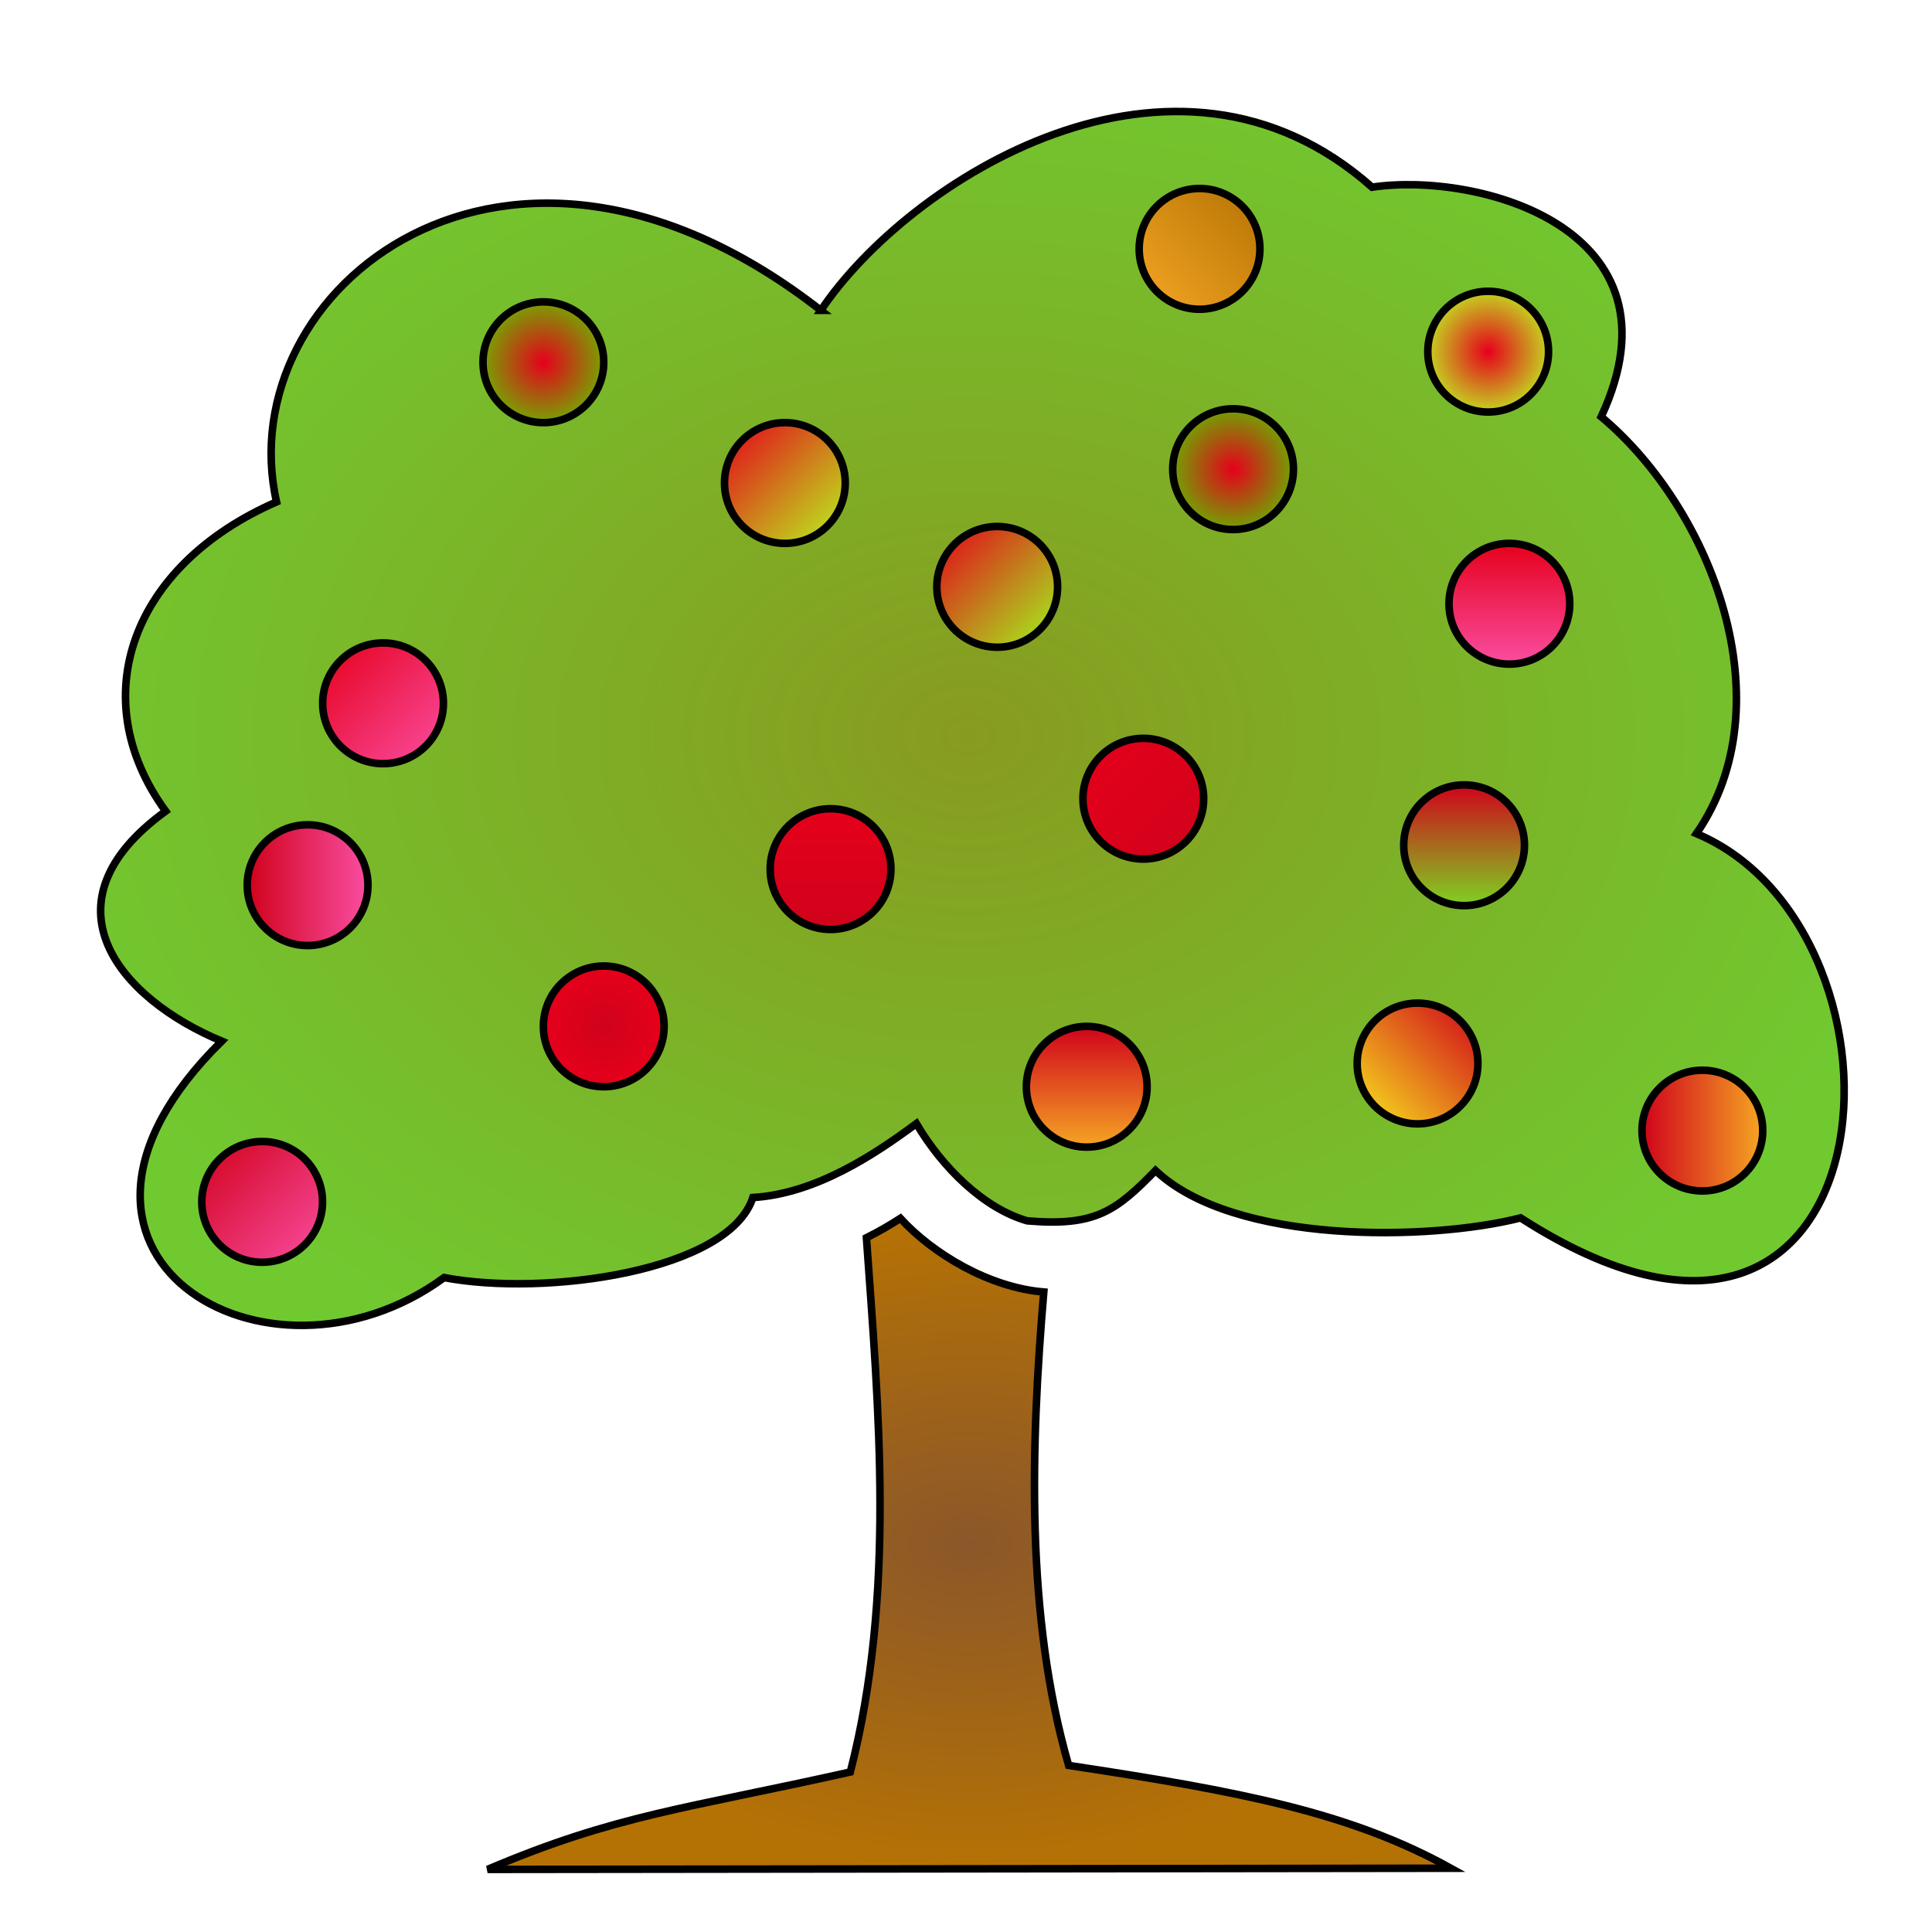 <svg xmlns="http://www.w3.org/2000/svg" viewBox="0 0 512 512" style="height: 512px; width: 512px;"><defs><linearGradient x1="0" x2="1" y1="0" y2="1" id="delapouite-fruit-tree-gradient-1"><stop offset="0%" stop-color="#d0021b" stop-opacity="1"></stop><stop offset="100%" stop-color="#fa95a1" stop-opacity="1"></stop></linearGradient><radialGradient id="delapouite-fruit-tree-gradient-2"><stop offset="0%" stop-color="#889b1f" stop-opacity="1"></stop><stop offset="100%" stop-color="#71c930" stop-opacity="1"></stop></radialGradient><linearGradient x1="0" x2="1" y1="1" y2="0" id="delapouite-fruit-tree-gradient-3"><stop offset="0%" stop-color="#f5a623" stop-opacity="1"></stop><stop offset="100%" stop-color="#b57204" stop-opacity="1"></stop></linearGradient><radialGradient id="delapouite-fruit-tree-gradient-4"><stop offset="0%" stop-color="#e6001b" stop-opacity="1"></stop><stop offset="100%" stop-color="#c4d321" stop-opacity="1"></stop></radialGradient><radialGradient id="delapouite-fruit-tree-gradient-5"><stop offset="0%" stop-color="#e6001b" stop-opacity="1"></stop><stop offset="100%" stop-color="#79a104" stop-opacity="1"></stop></radialGradient><radialGradient id="delapouite-fruit-tree-gradient-6"><stop offset="0%" stop-color="#e6001b" stop-opacity="1"></stop><stop offset="100%" stop-color="#73a104" stop-opacity="1"></stop></radialGradient><linearGradient x1="0" x2="1" y1="0" y2="1" id="delapouite-fruit-tree-gradient-7"><stop offset="0%" stop-color="#e6001b" stop-opacity="1"></stop><stop offset="100%" stop-color="#b8f81c" stop-opacity="1"></stop></linearGradient><linearGradient x1="0" x2="1" y1="0" y2="1" id="delapouite-fruit-tree-gradient-8"><stop offset="0%" stop-color="#e6001b" stop-opacity="1"></stop><stop offset="100%" stop-color="#a1f81c" stop-opacity="1"></stop></linearGradient><linearGradient x1="0" x2="0" y1="0" y2="1" id="delapouite-fruit-tree-gradient-9"><stop offset="0%" stop-color="#e6001b" stop-opacity="1"></stop><stop offset="100%" stop-color="#fa4da1" stop-opacity="1"></stop></linearGradient><linearGradient x1="0" x2="1" y1="0" y2="1" id="delapouite-fruit-tree-gradient-10"><stop offset="0%" stop-color="#e6001b" stop-opacity="1"></stop><stop offset="100%" stop-color="#fa4da1" stop-opacity="1"></stop></linearGradient><linearGradient x1="0" x2="1" y1="0" y2="1" id="delapouite-fruit-tree-gradient-11"><stop offset="0%" stop-color="#e6001b" stop-opacity="1"></stop><stop offset="100%" stop-color="#d0021b" stop-opacity="1"></stop></linearGradient><linearGradient x1="0" x2="0" y1="0" y2="1" id="delapouite-fruit-tree-gradient-12"><stop offset="0%" stop-color="#e6001b" stop-opacity="1"></stop><stop offset="100%" stop-color="#d0021b" stop-opacity="1"></stop></linearGradient><linearGradient x1="0" x2="0" y1="0" y2="1" id="delapouite-fruit-tree-gradient-13"><stop offset="0%" stop-color="#d0021b" stop-opacity="1"></stop><stop offset="100%" stop-color="#7ed321" stop-opacity="1"></stop></linearGradient><linearGradient id="delapouite-fruit-tree-gradient-14"><stop offset="0%" stop-color="#d0021b" stop-opacity="1"></stop><stop offset="100%" stop-color="#fa4da1" stop-opacity="1"></stop></linearGradient><radialGradient id="delapouite-fruit-tree-gradient-15"><stop offset="0%" stop-color="#d0021b" stop-opacity="1"></stop><stop offset="100%" stop-color="#e6001b" stop-opacity="1"></stop></radialGradient><linearGradient x1="0" x2="1" y1="1" y2="0" id="delapouite-fruit-tree-gradient-16"><stop offset="0%" stop-color="#f8e71c" stop-opacity="1"></stop><stop offset="100%" stop-color="#d0021b" stop-opacity="1"></stop></linearGradient><linearGradient x1="0" x2="0" y1="0" y2="1" id="delapouite-fruit-tree-gradient-17"><stop offset="0%" stop-color="#d0021b" stop-opacity="1"></stop><stop offset="100%" stop-color="#f5a623" stop-opacity="1"></stop></linearGradient><linearGradient id="delapouite-fruit-tree-gradient-18"><stop offset="0%" stop-color="#d0021b" stop-opacity="1"></stop><stop offset="100%" stop-color="#f5a623" stop-opacity="1"></stop></linearGradient><linearGradient x1="0" x2="1" y1="0" y2="1" id="delapouite-fruit-tree-gradient-19"><stop offset="0%" stop-color="#d0021b" stop-opacity="1"></stop><stop offset="100%" stop-color="#fa4da1" stop-opacity="1"></stop></linearGradient><radialGradient id="delapouite-fruit-tree-gradient-20"><stop offset="0%" stop-color="#8b572a" stop-opacity="1"></stop><stop offset="100%" stop-color="#b57204" stop-opacity="1"></stop></radialGradient><radialGradient id="delapouite-fruit-tree-gradient-21"><stop offset="0%" stop-color="#f8e71c" stop-opacity="1"></stop><stop offset="100%" stop-color="#f5a623" stop-opacity="1"></stop></radialGradient><radialGradient id="delapouite-fruit-tree-gradient-22"><stop offset="0%" stop-color="#f8e71c" stop-opacity="1"></stop><stop offset="100%" stop-color="#f5a623" stop-opacity="1"></stop></radialGradient><radialGradient id="delapouite-fruit-tree-gradient-23"><stop offset="0%" stop-color="#f8e71c" stop-opacity="1"></stop><stop offset="100%" stop-color="#f5a623" stop-opacity="1"></stop></radialGradient><radialGradient id="delapouite-fruit-tree-gradient-24"><stop offset="0%" stop-color="#f8e71c" stop-opacity="1"></stop><stop offset="100%" stop-color="#f5a623" stop-opacity="1"></stop></radialGradient><radialGradient id="delapouite-fruit-tree-gradient-25"><stop offset="0%" stop-color="#8b7500" stop-opacity="1"></stop><stop offset="100%" stop-color="#c4a504" stop-opacity="1"></stop></radialGradient><radialGradient id="delapouite-fruit-tree-gradient-26"><stop offset="0%" stop-color="#8b7500" stop-opacity="1"></stop><stop offset="100%" stop-color="#c4a504" stop-opacity="1"></stop></radialGradient><radialGradient id="delapouite-fruit-tree-gradient-27"><stop offset="0%" stop-color="#f8e71c" stop-opacity="1"></stop><stop offset="100%" stop-color="#f5a623" stop-opacity="1"></stop></radialGradient><radialGradient id="delapouite-fruit-tree-gradient-28"><stop offset="0%" stop-color="#f8e71c" stop-opacity="1"></stop><stop offset="100%" stop-color="#f5a623" stop-opacity="1"></stop></radialGradient><radialGradient id="delapouite-fruit-tree-gradient-29"><stop offset="0%" stop-color="#f8e71c" stop-opacity="1"></stop><stop offset="100%" stop-color="#f5a623" stop-opacity="1"></stop></radialGradient><radialGradient id="delapouite-fruit-tree-gradient-30"><stop offset="0%" stop-color="#f8e71c" stop-opacity="1"></stop><stop offset="100%" stop-color="#f5a623" stop-opacity="1"></stop></radialGradient><radialGradient id="delapouite-fruit-tree-gradient-31"><stop offset="0%" stop-color="#8b7500" stop-opacity="1"></stop><stop offset="100%" stop-color="#c4a504" stop-opacity="1"></stop></radialGradient><radialGradient id="delapouite-fruit-tree-gradient-32"><stop offset="0%" stop-color="#f8e71c" stop-opacity="1"></stop><stop offset="100%" stop-color="#f5a623" stop-opacity="1"></stop></radialGradient><radialGradient id="delapouite-fruit-tree-gradient-33"><stop offset="0%" stop-color="#8b7500" stop-opacity="1"></stop><stop offset="100%" stop-color="#c4a504" stop-opacity="1"></stop></radialGradient><radialGradient id="delapouite-fruit-tree-gradient-34"><stop offset="0%" stop-color="#f8e71c" stop-opacity="1"></stop><stop offset="100%" stop-color="#f5a623" stop-opacity="1"></stop></radialGradient><radialGradient id="delapouite-fruit-tree-gradient-35"><stop offset="0%" stop-color="#f8e71c" stop-opacity="1"></stop><stop offset="100%" stop-color="#f5a623" stop-opacity="1"></stop></radialGradient><radialGradient id="delapouite-fruit-tree-gradient-36"><stop offset="0%" stop-color="#f8e71c" stop-opacity="1"></stop><stop offset="100%" stop-color="#f5a623" stop-opacity="1"></stop></radialGradient><radialGradient id="delapouite-fruit-tree-gradient-37"><stop offset="0%" stop-color="#f8e71c" stop-opacity="1"></stop><stop offset="100%" stop-color="#f5a623" stop-opacity="1"></stop></radialGradient><linearGradient x1="0" x2="1" y1="0" y2="1" id="delapouite-fruit-tree-gradient-38"><stop offset="0%" stop-color="#8b7500" stop-opacity="1"></stop><stop offset="100%" stop-color="#c4a504" stop-opacity="1"></stop></linearGradient><linearGradient x1="0" x2="1" y1="0" y2="1" id="delapouite-fruit-tree-gradient-39"><stop offset="0%" stop-color="#8b7500" stop-opacity="1"></stop><stop offset="100%" stop-color="#c4a504" stop-opacity="1"></stop></linearGradient><linearGradient x1="0" x2="1" y1="0" y2="1" id="delapouite-fruit-tree-gradient-40"><stop offset="0%" stop-color="#8b7500" stop-opacity="1"></stop><stop offset="100%" stop-color="#c4a504" stop-opacity="1"></stop></linearGradient><linearGradient x1="0" x2="1" y1="0" y2="1" id="delapouite-fruit-tree-gradient-41"><stop offset="0%" stop-color="#8b7500" stop-opacity="1"></stop><stop offset="100%" stop-color="#c4a504" stop-opacity="1"></stop></linearGradient><linearGradient x1="0" x2="1" y1="0" y2="1" id="delapouite-fruit-tree-gradient-42"><stop offset="0%" stop-color="#8b7500" stop-opacity="1"></stop><stop offset="100%" stop-color="#c4a504" stop-opacity="1"></stop></linearGradient><linearGradient x1="0" x2="1" y1="0" y2="1" id="delapouite-fruit-tree-gradient-43"><stop offset="0%" stop-color="#8b7500" stop-opacity="1"></stop><stop offset="100%" stop-color="#c4a504" stop-opacity="1"></stop></linearGradient><linearGradient x1="0" x2="1" y1="0" y2="1" id="delapouite-fruit-tree-gradient-44"><stop offset="0%" stop-color="#8b7500" stop-opacity="1"></stop><stop offset="100%" stop-color="#c4a504" stop-opacity="1"></stop></linearGradient><linearGradient x1="0" x2="1" y1="0" y2="1" id="delapouite-fruit-tree-gradient-45"><stop offset="0%" stop-color="#8b7500" stop-opacity="1"></stop><stop offset="100%" stop-color="#c4a504" stop-opacity="1"></stop></linearGradient><linearGradient x1="0" x2="1" y1="0" y2="1" id="delapouite-fruit-tree-gradient-46"><stop offset="0%" stop-color="#8b7500" stop-opacity="1"></stop><stop offset="100%" stop-color="#c4a504" stop-opacity="1"></stop></linearGradient></defs><g class="" transform="translate(0,0)" style=""><g><path d="M217.537 82.248C134.057 17.114 60.611 76.822 73.287 133.01C35.081 149.68 21.919 184.77 43.902 214.965C10.222 239.425 31.746 264.697 58.758 275.918C1.6 332.255 70.709 373.023 117.7 338.574C144.545 343.677 193.188 336.9 199.524 317.361C216.358 316.344 232.056 305.752 242.847 297.766C249.741 309.464 260.752 320.256 272.237 323.537C290.289 325.081 295.753 320.917 306.224 310.205C326.944 329.837 378.945 328.877 402.972 322.752C502.512 386.845 511.733 247.086 449.577 220.91C473.252 186.591 453.897 135.197 424.335 110.445C447.585 60.349 391.475 45.429 363.616 49.609C311.064 2.958 240.722 47.712 217.536 82.248Z" class="" fill="url(#delapouite-fruit-tree-gradient-2)" stroke="#000000" stroke-opacity="1" stroke-width="2"></path><path d="M317.893 49.953C326.729 49.953 333.893 57.117 333.893 65.953C333.893 74.79 326.729 81.953 317.893 81.953C309.056 81.953 301.893 74.79 301.893 65.953C301.893 57.117 309.056 49.953 317.893 49.953Z" class="" fill="url(#delapouite-fruit-tree-gradient-3)" stroke="#000000" stroke-opacity="1" stroke-width="2"></path><path d="M394.381 77.191C403.217 77.191 410.381 84.355 410.381 93.191C410.381 102.028 403.217 109.191 394.381 109.191C385.544 109.191 378.381 102.028 378.381 93.191C378.381 84.355 385.544 77.191 394.381 77.191Z" class="" fill="url(#delapouite-fruit-tree-gradient-4)" stroke="#000000" stroke-opacity="1" stroke-width="2"></path><path d="M144 80C152.837 80 160 87.163 160 96C160 104.837 152.837 112 144 112C135.163 112 128 104.837 128 96C128 87.163 135.163 80 144 80Z" class="" fill="url(#delapouite-fruit-tree-gradient-5)" stroke="#000000" stroke-opacity="1" stroke-width="2"></path><path d="M326.781 108.334C335.618 108.334 342.781 115.497 342.781 124.334C342.781 133.171 335.618 140.334 326.781 140.334C317.945 140.334 310.781 133.171 310.781 124.334C310.781 115.497 317.945 108.334 326.781 108.334Z" class="" fill="url(#delapouite-fruit-tree-gradient-6)" stroke="#000000" stroke-opacity="1" stroke-width="2"></path><path d="M208 112C216.837 112 224 119.163 224 128C224 136.837 216.837 144 208 144C199.163 144 192 136.837 192 128C192 119.163 199.163 112 208 112Z" class="" fill="url(#delapouite-fruit-tree-gradient-7)" stroke="#000000" stroke-opacity="1" stroke-width="2"></path><path d="M264.273 139.523C273.11 139.523 280.273 146.687 280.273 155.523C280.273 164.36 273.11 171.523 264.273 171.523C255.437 171.523 248.273 164.36 248.273 155.523C248.273 146.687 255.437 139.523 264.273 139.523Z" class="" fill="url(#delapouite-fruit-tree-gradient-8)" stroke="#000000" stroke-opacity="1" stroke-width="2"></path><path d="M400 144C408.837 144 416 151.163 416 160C416 168.837 408.837 176 400 176C391.163 176 384 168.837 384 160C384 151.163 391.163 144 400 144Z" class="" fill="url(#delapouite-fruit-tree-gradient-9)" stroke="#000000" stroke-opacity="1" stroke-width="2"></path><path d="M101.512 170.38C110.348 170.38 117.512 177.544 117.512 186.38C117.512 195.217 110.348 202.38 101.512 202.38C92.675 202.38 85.512 195.217 85.512 186.38C85.512 177.544 92.675 170.38 101.512 170.38Z" class="" fill="url(#delapouite-fruit-tree-gradient-10)" stroke="#000000" stroke-opacity="1" stroke-width="2"></path><path d="M302.99 195.666C311.827 195.666 318.99 202.829 318.99 211.666C318.99 220.503 311.827 227.666 302.99 227.666C294.154 227.666 286.99 220.503 286.99 211.666C286.99 202.829 294.154 195.666 302.99 195.666Z" class="" fill="url(#delapouite-fruit-tree-gradient-11)" stroke="#000000" stroke-opacity="1" stroke-width="2"></path><path d="M220.107 214.32C228.944 214.32 236.107 221.484 236.107 230.32C236.107 239.157 228.944 246.32 220.107 246.32C211.271 246.32 204.107 239.157 204.107 230.32C204.107 221.484 211.271 214.32 220.107 214.32Z" class="" fill="url(#delapouite-fruit-tree-gradient-12)" stroke="#000000" stroke-opacity="1" stroke-width="2"></path><path d="M388 208C396.837 208 404 215.163 404 224C404 232.837 396.837 240 388 240C379.163 240 372 232.837 372 224C372 215.163 379.163 208 388 208Z" class="selected" fill="url(#delapouite-fruit-tree-gradient-13)" stroke="#000000" stroke-opacity="1" stroke-width="2"></path><path d="M81.518 218.578C90.354 218.578 97.518 225.742 97.518 234.578C97.518 243.415 90.354 250.578 81.518 250.578C72.681 250.578 65.518 243.415 65.518 234.578C65.518 225.742 72.681 218.578 81.518 218.578Z" class="" fill="url(#delapouite-fruit-tree-gradient-14)" stroke="#000000" stroke-opacity="1" stroke-width="2"></path><path d="M160 256C168.837 256 176 263.163 176 272C176 280.837 168.837 288 160 288C151.163 288 144 280.837 144 272C144 263.163 151.163 256 160 256Z" class="" fill="url(#delapouite-fruit-tree-gradient-15)" stroke="#000000" stroke-opacity="1" stroke-width="2"></path><path d="M375.666 265.832C384.503 265.832 391.666 272.995 391.666 281.832C391.666 290.669 384.503 297.832 375.666 297.832C366.829 297.832 359.666 290.669 359.666 281.832C359.666 272.995 366.829 265.832 375.666 265.832Z" class="" fill="url(#delapouite-fruit-tree-gradient-16)" stroke="#000000" stroke-opacity="1" stroke-width="2"></path><path d="M288 272C296.837 272 304 279.163 304 288C304 296.837 296.837 304 288 304C279.163 304 272 296.837 272 288C272 279.163 279.163 272 288 272Z" class="" fill="url(#delapouite-fruit-tree-gradient-17)" stroke="#000000" stroke-opacity="1" stroke-width="2"></path><path d="M451.145 283.62C459.981 283.62 467.145 290.783 467.145 299.62C467.145 308.456 459.981 315.62 451.145 315.62C442.308 315.62 435.145 308.456 435.145 299.62C435.145 290.783 442.308 283.62 451.145 283.62Z" class="" fill="url(#delapouite-fruit-tree-gradient-18)" stroke="#000000" stroke-opacity="1" stroke-width="2"></path><path d="M69.477 302.51C78.313 302.51 85.477 309.673 85.477 318.51C85.477 327.346 78.313 334.51 69.477 334.51C60.64 334.51 53.477 327.346 53.477 318.51C53.477 309.673 60.64 302.51 69.477 302.51Z" class="" fill="url(#delapouite-fruit-tree-gradient-19)" stroke="#000000" stroke-opacity="1" stroke-width="2"></path><path d="M238.609 322.875C235.705 324.751 232.701 326.468 229.611 328.02C232.838 373.343 237.415 422.745 225.341 469.599C181.627 479.376 163.325 480.91 129.22 495.409L384.486 495.104C357.871 480.349 328.848 474.752 283.201 467.853C271.768 428.208 273.162 383.281 276.611 342.396C262.158 341.202 247.255 332.322 238.609 322.875Z" class="" fill="url(#delapouite-fruit-tree-gradient-20)" stroke="#000000" stroke-opacity="1" stroke-width="2"></path></g></g></svg>